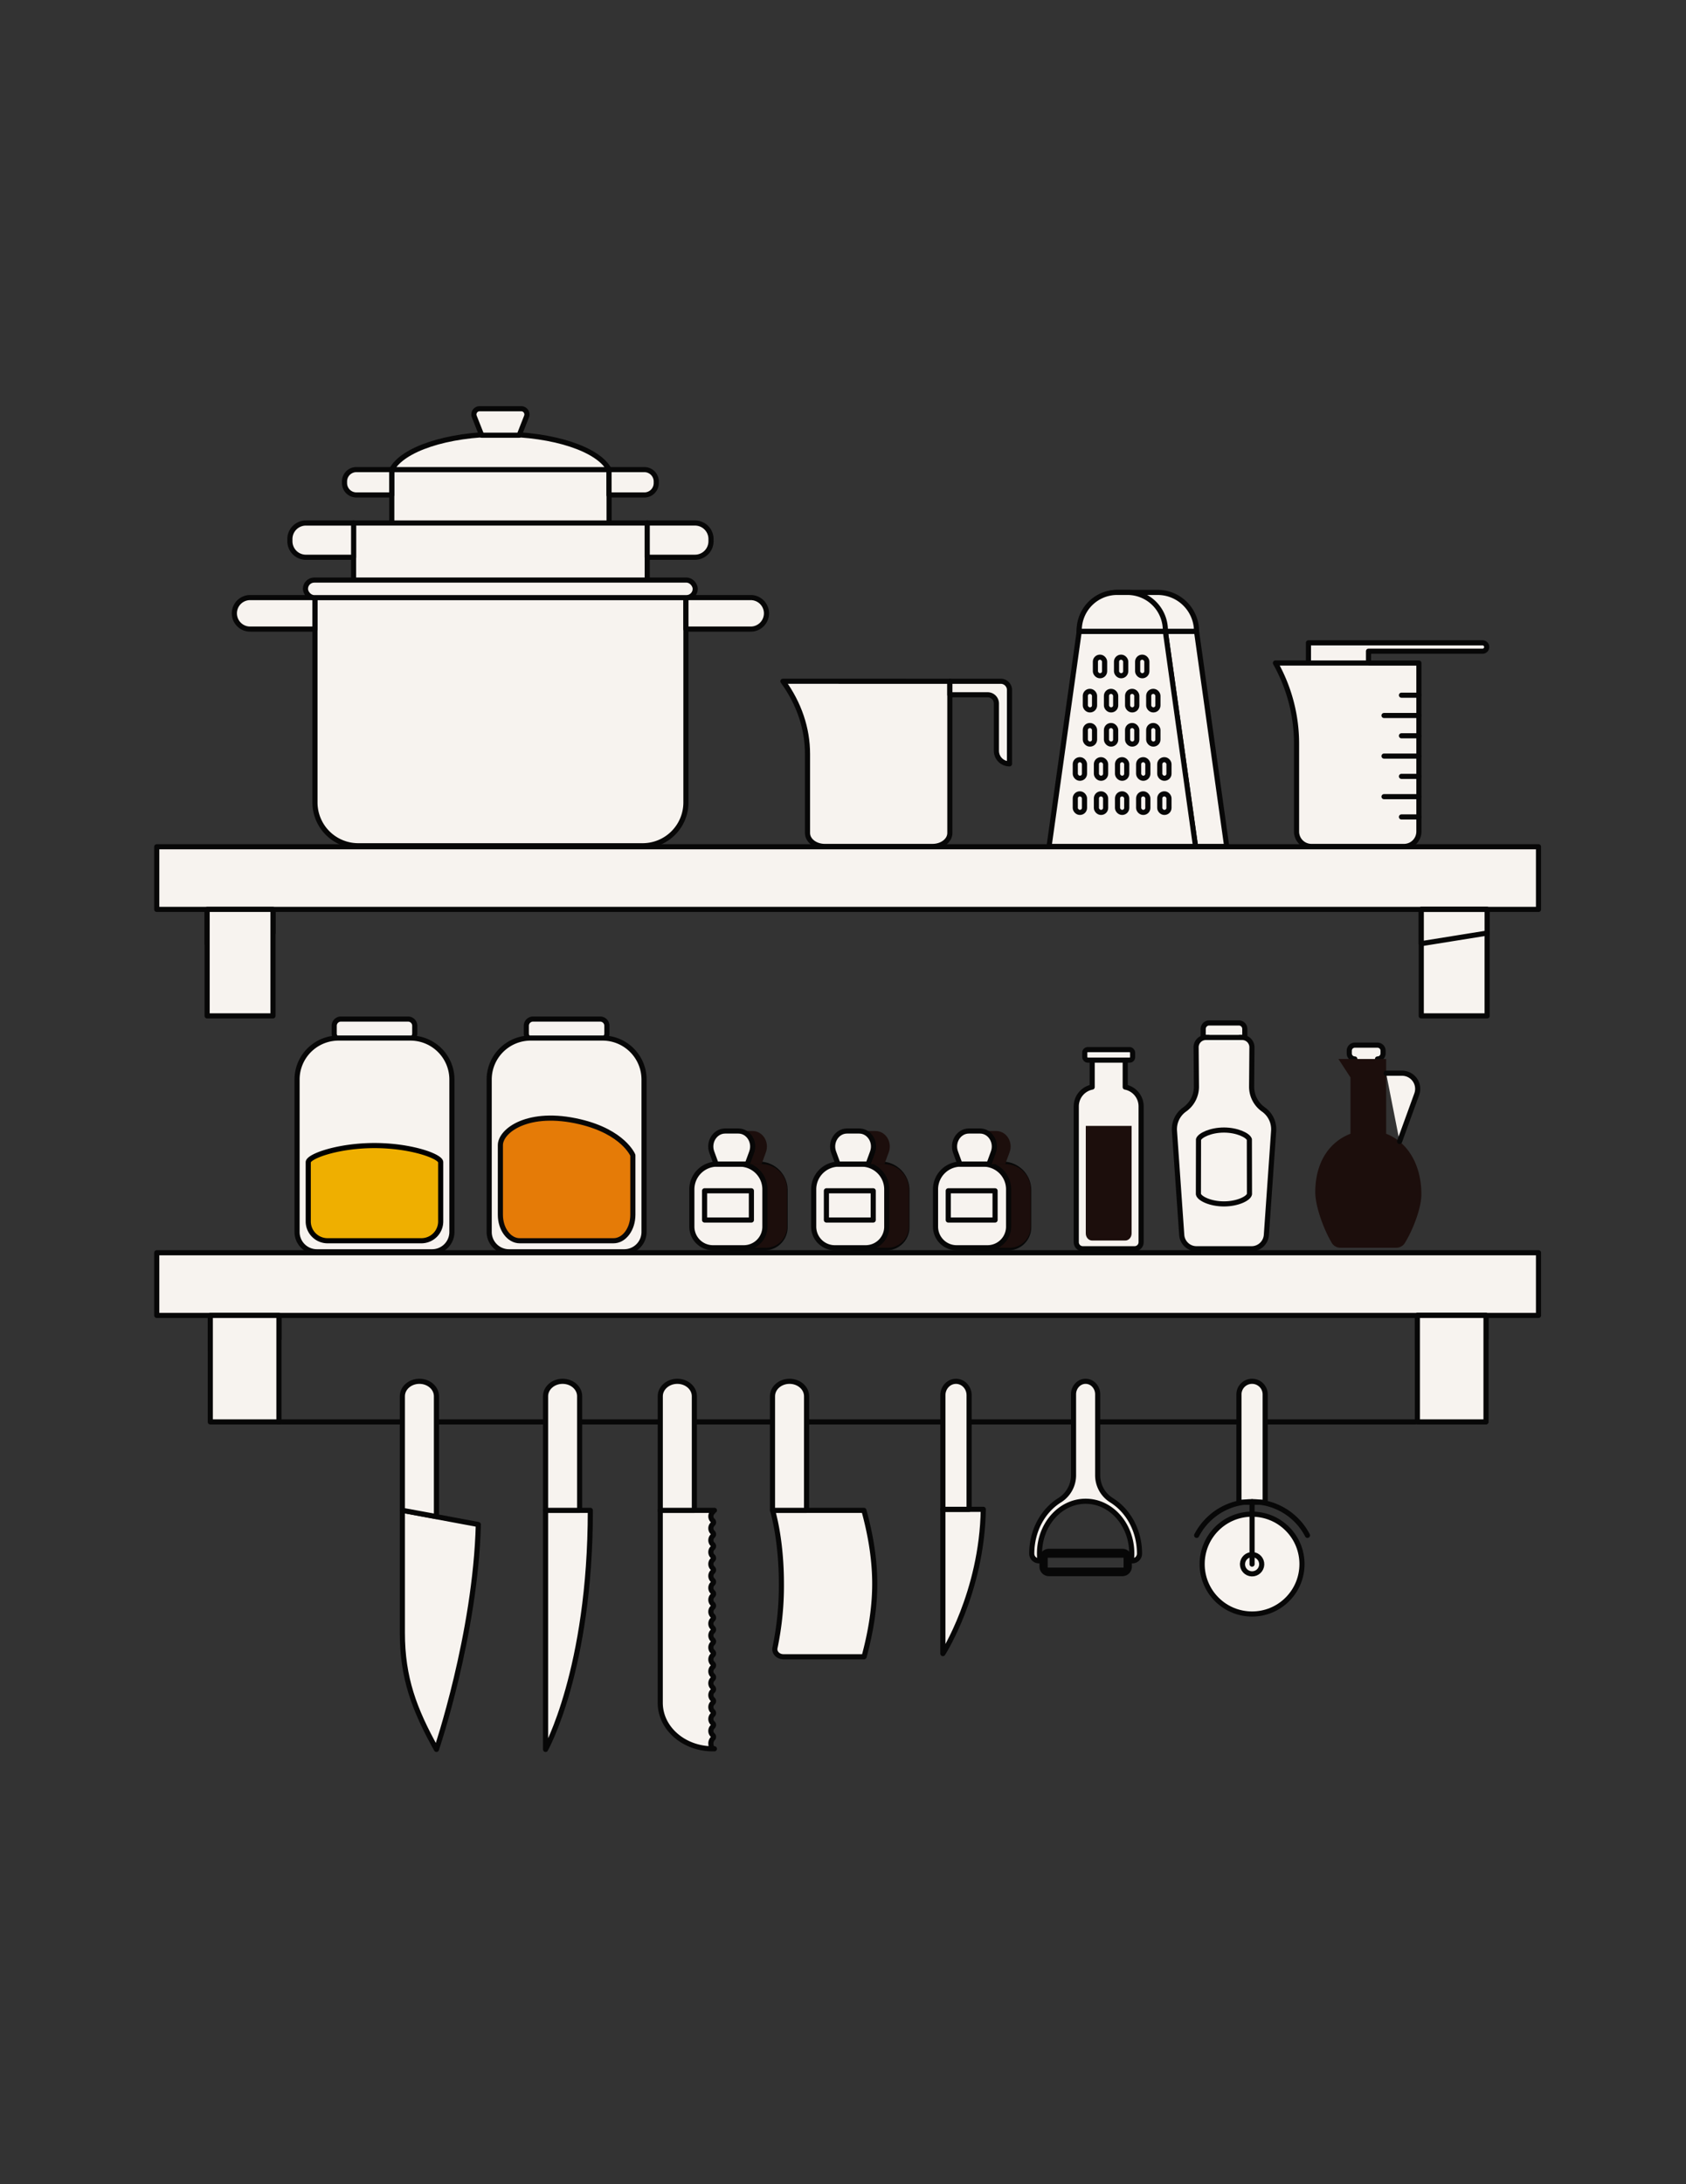 <svg xmlns="http://www.w3.org/2000/svg" viewBox="0 0 1316.07 1704.64">
    <rect x="0" y="0" width="1316.07" height="1704.64" fill="#333333" stroke="none"/>
    <defs>
        <style>.cls-1,.cls-2{fill:#f7f3ef;}.cls-2,.cls-4,.cls-7{stroke:#070707;}.cls-2,.cls-3,.cls-4,.cls-7{stroke-linecap:round;stroke-linejoin:round;stroke-width:4px;}.cls-3{fill:#efaf00;stroke:#000;}.cls-4{fill:#e57b07;}.cls-5{fill:#1c0e0c;}.cls-6{fill:#070707;}.cls-7{fill:none;}</style>
    </defs>
    <g id="Layer_2" data-name="Layer 2">
        <rect fill="none" x="-5841.65" y="-46.66" width="7197.02" height="2279.9" />
    </g>
    <g id="Chars">
        <g id="SHELVES">
            <g id="BUTTOM_SHELF" data-name="BUTTOM SHELF">
                <g id="JARS">
                    <path class="cls-2" d="M323.75,800.59v5.94a5.24,5.24,0,0,1-3.61,5v2.18a5.23,5.23,0,0,1-5.23,5.23H269.73a5.23,5.23,0,0,1-5.23-5.23v-2.18a5.22,5.22,0,0,1-3.62-5v-5.94a5.23,5.23,0,0,1,5.23-5.23h52.41A5.22,5.22,0,0,1,323.75,800.59Z" />
                    <path class="cls-2" d="M264.27,810.18h56.1a32.39,32.39,0,0,1,32.39,32.39v119A15.48,15.48,0,0,1,337.28,977H247.36a15.48,15.48,0,0,1-15.48-15.48v-119A32.39,32.39,0,0,1,264.27,810.18Z" />
                    <path class="cls-3" d="M344,907.09V953.3a15.08,15.08,0,0,1-15.08,15.08H255.69a15.09,15.09,0,0,1-15.08-15.08V907.09c0-4.57,23.15-13,51.71-13S344,902.52,344,907.09Z" />
                    <path class="cls-2" d="M473.73,800.59v5.94a5.23,5.23,0,0,1-3.62,5v2.18a5.23,5.23,0,0,1-5.23,5.23H419.71a5.22,5.22,0,0,1-5.23-5.23v-2.18a5.23,5.23,0,0,1-3.63-5v-5.94a5.23,5.23,0,0,1,5.23-5.23H468.5A5.23,5.23,0,0,1,473.73,800.59Z" />
                    <path class="cls-2" d="M414.24,810.18h56.1a32.39,32.39,0,0,1,32.39,32.39v119A15.48,15.48,0,0,1,487.25,977H397.33a15.48,15.48,0,0,1-15.48-15.48v-119A32.39,32.39,0,0,1,414.24,810.18Z" />
                    <path class="cls-4" d="M494,901.65V948.1c0,11.19-6.76,20.28-15.08,20.28H405.67c-8.33,0-15.08-9.09-15.08-20.28V893.8c0-11.37,21.81-27.79,62.07-18.29C486.67,883.54,494,901.65,494,901.65Z" />
                </g>
                <g id="SPICE">
                    <path class="cls-2" d="M576.11,908.58H592.5a20.32,20.32,0,0,1,20.32,20.32v29a16,16,0,0,1-16,16H571.77a16,16,0,0,1-16-16v-29A20.32,20.32,0,0,1,576.11,908.58Z" />
                    <path class="cls-5" d="M577,908.58h17.67a19.68,19.68,0,0,1,19.68,19.68v29.13a16.46,16.46,0,0,1-16.46,16.46H573.79a16.46,16.46,0,0,1-16.46-16.46V928.26A19.68,19.68,0,0,1,577,908.58Z" />
                    <path class="cls-2" d="M559.73,908.58H577.4a19.68,19.68,0,0,1,19.68,19.68v29.13a16.46,16.46,0,0,1-16.46,16.46H556.51a16.46,16.46,0,0,1-16.46-16.46V928.26A19.68,19.68,0,0,1,559.73,908.58Z" />
                    <rect class="cls-2" x="549.98" y="929.39" width="36.55" height="22.82" />
                    <path class="cls-5" d="M587.45,882.73H577.18c-7.91,0-13.33,8.6-10.43,16.53l3.4,9.27h24.33l3.4-9.27C600.78,891.33,595.36,882.73,587.45,882.73Z" />
                    <path class="cls-2" d="M576.33,882.73H566.05c-7.91,0-13.33,8.6-10.42,16.53l3.39,9.27h24.33l3.4-9.27C589.66,891.33,584.23,882.73,576.33,882.73Z" />
                    <path class="cls-2" d="M671.22,908.58H687.6a20.32,20.32,0,0,1,20.32,20.32v29a16,16,0,0,1-16,16H666.87a16,16,0,0,1-16-16v-29a20.32,20.32,0,0,1,20.32-20.32Z" />
                    <path class="cls-5" d="M672.11,908.58h17.67a19.68,19.68,0,0,1,19.68,19.68v29.13A16.46,16.46,0,0,1,693,973.84H668.89a16.46,16.46,0,0,1-16.46-16.46V928.26a19.68,19.68,0,0,1,19.68-19.68Z" />
                    <path class="cls-2" d="M654.84,908.58h17.67a19.68,19.68,0,0,1,19.68,19.68v29.13a16.46,16.46,0,0,1-16.46,16.46H651.62a16.46,16.46,0,0,1-16.46-16.46V928.26A19.68,19.68,0,0,1,654.84,908.58Z" />
                    <rect class="cls-2" x="645.08" y="929.39" width="36.55" height="22.82" />
                    <path class="cls-5" d="M683.35,882.73h-9.48c-7.91,0-13.33,8.6-10.42,16.53l3.39,9.27h23.54l3.4-9.27C696.68,891.33,691.26,882.73,683.35,882.73Z" />
                    <path class="cls-2" d="M670.64,882.73h-9.48c-7.91,0-13.33,8.6-10.43,16.53l3.4,9.27h23.54l3.39-9.27C684,891.33,678.55,882.73,670.64,882.73Z" />
                    <path class="cls-2" d="M766.33,908.58h16.38A20.32,20.32,0,0,1,803,928.9v29a16,16,0,0,1-16,16H762a16,16,0,0,1-16-16v-29a20.32,20.32,0,0,1,20.32-20.32Z" />
                    <path class="cls-5" d="M767.22,908.58h17.67a19.68,19.68,0,0,1,19.68,19.68v29.13a16.46,16.46,0,0,1-16.46,16.46H764a16.46,16.46,0,0,1-16.46-16.46V928.26A19.68,19.68,0,0,1,767.22,908.58Z" />
                    <path class="cls-2" d="M749.95,908.58h17.67a19.68,19.68,0,0,1,19.68,19.68v29.13a16.46,16.46,0,0,1-16.46,16.46H746.72a16.46,16.46,0,0,1-16.46-16.46V928.26A19.68,19.68,0,0,1,749.95,908.58Z" />
                    <rect class="cls-2" x="740.19" y="929.39" width="36.55" height="22.82" />
                    <path class="cls-5" d="M777.67,882.73H765.8c-7.91,0-13.33,8.6-10.42,16.53l3.39,9.27h25.92l3.4-9.27C791,891.33,785.58,882.73,777.67,882.73Z" />
                    <path class="cls-2" d="M765,882.73h-8.69c-7.91,0-13.33,8.6-10.42,16.53l3.39,9.27H772l3.39-9.27C778.28,891.33,772.86,882.73,765,882.73Z" />
                </g>
                <g id="SAUCES">
                    <path class="cls-2" d="M971.69,809.75h-3.82a4.68,4.68,0,0,1,.49,2.08v3.49a3.17,3.17,0,0,1-3.17,3.17h-19.3a3.17,3.17,0,0,1-3.18-3.17v-3.49a4.68,4.68,0,0,1,.49-2.08h-4v-6.67a4.68,4.68,0,0,1,4.69-4.68H967a4.67,4.67,0,0,1,4.68,4.68Z" />
                    <path class="cls-2" d="M986.92,899.6l-4,58.75a9.75,9.75,0,0,1-9.6,9.22H937.58a9.74,9.74,0,0,1-9.6-9.22l-4-58.75Z" />
                    <path class="cls-2" d="M994.19,882.74l-5.68,81.12A11.57,11.57,0,0,1,977,974.63h-43a11.57,11.57,0,0,1-11.55-10.77l-5.68-81.12A18.89,18.89,0,0,1,924.59,866a21.72,21.72,0,0,0,9.33-17.79l-.25-30.49a7.66,7.66,0,0,1,7.64-8h28.28a7.66,7.66,0,0,1,7.65,8L977,848.23A21.71,21.71,0,0,0,986.31,866,18.89,18.89,0,0,1,994.19,882.74Z" />
                    <path class="cls-2" d="M975.32,932c-.61,3.38-9.3,7.63-19.93,7.63s-19.32-4.25-19.93-7.63l.08-42.71c1.09-3.23,9.56-7.31,19.85-7.31s18.76,4.08,19.85,7.31Z" />
                    <path class="cls-2" d="M1079.61,820.08v2.09a4.34,4.34,0,0,1-4.34,4.34h0v6.6a4.51,4.51,0,0,1-4.51,4.52h-8.69a4.51,4.51,0,0,1-4.51-4.52v-6.6h0a4.34,4.34,0,0,1-4.34-4.34v-2.09a4.34,4.34,0,0,1,4.34-4.35h17.71A4.34,4.34,0,0,1,1079.61,820.08Z" />
                    <path class="cls-2" d="M1102.94,932.42c0,9.36-5.67,23.63-10.86,32a6.54,6.54,0,0,1-5.57,3.11H1049.7a6.55,6.55,0,0,1-5.62-3.19c-5.18-8.64-10.85-23.91-10.85-33.28a50.85,50.85,0,0,1,2.63-16.66H1100A53.28,53.28,0,0,1,1102.94,932.42Z" />
                    <path class="cls-5" d="M1109.5,932.08c0,11.13-6.75,28.09-12.9,38.06a7.78,7.78,0,0,1-6.62,3.7h-43.74a7.78,7.78,0,0,1-6.68-3.78c-6.15-10.27-12.88-28.43-12.88-39.55,0-22.33,10.14-38.92,27.49-45.64V840.93l-9.42-14.42H1082v58.36C1099.36,891.59,1109.5,909.76,1109.5,932.08Z" />
                    <path class="cls-2" d="M1082,837.63h12.44A12.2,12.2,0,0,1,1105.9,854l-13.4,36.86" />
                    <path class="cls-2" d="M890.74,863.51v106a5.11,5.11,0,0,1-5.11,5.11H845.24a5.11,5.11,0,0,1-5.12-5.11v-106a15.33,15.33,0,0,1,12.42-15.06V823.17h25.79v25.28A15.33,15.33,0,0,1,890.74,863.51Z" />
                    <path class="cls-5" d="M883.31,878.75v83.89c0,3.07-2.18,5.56-4.88,5.56h-26c-2.69,0-4.88-2.49-4.88-5.56V878.75Z" />
                    <rect class="cls-2" x="846.76" y="819.21" width="37.34" height="8.21" rx="2.35" />
                </g>
                <g id="SHELF">
                    <polygon class="cls-2" points="217.73 1026.67 164.15 1026.67 164.15 1053.39 217.73 1045.14 217.73 1026.67" />
                    <line class="cls-2" x1="216.93" y1="1109.77" x2="1104.77" y2="1109.77" />
                    <rect class="cls-2" x="122.35" y="977.76" width="1078.59" height="48.91" />
                    <rect class="cls-2" x="164.15" y="1026.67" width="53.58" height="83.1" />
                    <polygon class="cls-2" points="1159.97 1026.67 1106.38 1026.67 1106.38 1053.39 1159.97 1045.14 1159.97 1026.67" />
                    <rect class="cls-2" x="1106.38" y="1026.67" width="53.58" height="83.1" />
                </g>
                <g id="KNIVES">
                    <path class="cls-2" d="M314.08,1178.8v95.58c0,34.92,9.1,59.63,26.6,91h0s30.49-89.84,32.7-175.51Z" />
                    <path class="cls-2" d="M340.68,1183.67l-26.6-4.87v-89.07c0-6.43,5.95-11.65,13.3-11.65h0c7.34,0,13.3,5.22,13.3,11.65Z" />
                    <path class="cls-2" d="M460.81,1178.8H425.86v186.58S460.81,1303.26,460.81,1178.8Z" />
                    <path class="cls-2" d="M452.46,1178.8h-26.6v-89.07c0-6.43,5.95-11.65,13.3-11.65h0c7.34,0,13.3,5.22,13.3,11.65Z" />
                    <path class="cls-2" d="M556.36,1189.49a4.45,4.45,0,0,0,0,6.62,1.77,1.77,0,0,1,0,2.68l0,0a4.46,4.46,0,0,0,0,6.63,1.75,1.75,0,0,1,0,2.67l0,0a4.45,4.45,0,0,0,0,6.62,1.77,1.77,0,0,1,0,2.68l0,0a4.45,4.45,0,0,0,0,6.62,1.76,1.76,0,0,1,0,2.68l0,0a4.45,4.45,0,0,0,0,6.62,1.77,1.77,0,0,1,0,2.68l0,0a4.45,4.45,0,0,0,0,6.62,1.76,1.76,0,0,1,0,2.68l0,0a4.45,4.45,0,0,0,0,6.62,1.77,1.77,0,0,1,0,2.68l0,0a4.46,4.46,0,0,0,0,6.63,1.76,1.76,0,0,1,0,2.68l0,0a4.45,4.45,0,0,0,0,6.62,1.77,1.77,0,0,1,0,2.68l0,0a4.46,4.46,0,0,0,0,6.63,1.76,1.76,0,0,1,0,2.68l0,0a4.45,4.45,0,0,0,0,6.62,1.77,1.77,0,0,1,0,2.68l0,0a4.46,4.46,0,0,0,0,6.63,1.76,1.76,0,0,1,0,2.68l0,0a4.46,4.46,0,0,0,0,6.63,1.77,1.77,0,0,1,0,2.68l0,0a4.46,4.46,0,0,0,0,6.63,1.76,1.76,0,0,1,0,2.68l0,0a4.45,4.45,0,0,0,0,6.62,1.77,1.77,0,0,1,0,2.68l0,0a4.46,4.46,0,0,0,0,6.63,1.75,1.75,0,0,1,0,2.67l0,0a4.45,4.45,0,0,0,0,6.62,1.77,1.77,0,0,1,0,2.68l0,0a4.45,4.45,0,0,0,0,6.62,1.76,1.76,0,0,1,0,2.68l0,0a5.7,5.7,0,0,0-1.46,3.3c0,1,0,4.66,2.75,4.66h-1.27c-22.65,0-41-16.08-41-35.91V1178.8h42.28c-1.37,0-.39.52-1.29,1.36a4.46,4.46,0,0,0,0,6.63,1.76,1.76,0,0,1,0,2.68Z" />
                    <path class="cls-2" d="M542,1178.8h-26.6v-89.07c0-6.43,6-11.65,13.3-11.65h0c7.35,0,13.3,5.22,13.3,11.65Z" />
                    <path class="cls-2" d="M682.81,1236.14c0,21.48-4.09,41.25-8.32,56.93H611.56c-4.23,0-7.43-3.37-6.62-7a235.37,235.37,0,0,0,5-49.93c0-21.68-2.56-41.6-6.85-57.34h71.26C678.67,1194.54,682.81,1214.46,682.81,1236.14Z" />
                    <path class="cls-2" d="M629.58,1178.8H603v-89.07c0-6.43,5.95-11.65,13.3-11.65h0c7.34,0,13.3,5.22,13.3,11.65Z" />
                    <path class="cls-2" d="M767.54,1178c-1,65-31.55,112.62-31.55,112.62V1178Z" />
                    <path class="cls-2" d="M756.46,1178H736v-89.07c0-6,4.58-10.84,10.23-10.84h0c5.66,0,10.24,4.85,10.24,10.84Z" />
                    <path class="cls-2" d="M889.49,1212.58v.06a5.6,5.6,0,0,1-5.63,5.55h-.78a45.88,45.88,0,0,0,.36-5.78c0-22.48-16.11-40.71-36-40.71s-36,18.23-36,40.71a45.88,45.88,0,0,0,.36,5.78H811a5.6,5.6,0,0,1-5.63-5.55v-.06c0-17.92,8.76-33.52,21.7-41.63a22.93,22.93,0,0,0,10.91-19.4v-63.32c0-5.61,4.22-10.15,9.43-10.15a9,9,0,0,1,6.66,3,10.48,10.48,0,0,1,2.77,7.17v63.32a22.94,22.94,0,0,0,10.9,19.4C880.73,1179.06,889.49,1194.66,889.49,1212.58Z" />
                    <path class="cls-6" d="M876.12,1208.78H818.77a7.39,7.39,0,0,0-7.38,7.4v6.61a7.38,7.38,0,0,0,7.38,7.39h57.35a7.4,7.4,0,0,0,7.4-7.39v-6.61A7.4,7.4,0,0,0,876.12,1208.78Zm.93,14.7H817.84v-7.7h59.21Z" />
                    <path class="cls-2" d="M987.58,1172.48H967.11v-84.16a10.23,10.23,0,0,1,10.24-10.24h0a10.23,10.23,0,0,1,10.23,10.24Z" />
                    <circle class="cls-2" cx="977.35" cy="1220.74" r="38.97" transform="translate(-576.94 1048.64) rotate(-45)" />
                    <circle class="cls-2" cx="977.35" cy="1220.79" r="7.51" transform="translate(-437.38 1887.21) rotate(-76.54)" />
                    <path class="cls-7" d="M934.09,1198.33a48.73,48.73,0,0,1,86.51,0" />
                    <line class="cls-2" x1="977.35" y1="1172.04" x2="977.35" y2="1220.79" />
                </g>
            </g>
            <g id="TOP_SHELF" data-name="TOP SHELF">
                <g id="SHELF-2" data-name="SHELF">
                    <polygon class="cls-2" points="213.08 709.79 161.67 709.79 161.67 736.51 213.08 728.25 213.08 709.79" />
                    <rect class="cls-2" x="122.35" y="660.88" width="1078.59" height="48.91" transform="translate(1323.29 1370.66) rotate(180)" />
                    <rect class="cls-2" x="1109.43" y="709.79" width="51.41" height="83.1" transform="translate(2270.26 1502.67) rotate(180)" />
                    <polygon class="cls-2" points="1160.84 709.79 1109.43 709.79 1109.43 736.51 1160.84 728.25 1160.84 709.79" />
                    <rect class="cls-2" x="161.67" y="709.79" width="51.41" height="83.1" transform="translate(374.75 1502.67) rotate(180)" />
                </g>
                <path id="SCOOP" class="cls-2" d="M1160.5,505a3.24,3.24,0,0,1-3.25,3.25h-89v20.95a19.06,19.06,0,0,1-19.06,19.06h-8.76a19.06,19.06,0,0,1-19.07-19.06V501.72h135.87A3.26,3.26,0,0,1,1160.5,505Z" />
                <g id="GRATER">
                    <polygon class="cls-2" points="957.55 660.63 933.21 660.63 909.66 492.72 934 492.72 957.55 660.63" />
                    <polygon class="cls-2" points="933.21 660.63 818.89 660.63 842.44 492.72 909.66 492.72 933.21 660.63" />
                    <rect class="cls-2" x="855.05" y="512.93" width="7.19" height="14.46" rx="3.5" />
                    <rect class="cls-2" x="871.54" y="512.93" width="7.19" height="14.46" rx="3.5" />
                    <rect class="cls-2" x="888.03" y="512.93" width="7.19" height="14.46" rx="3.5" />
                    <rect class="cls-2" x="847.2" y="539.6" width="7.19" height="14.46" rx="3.5" />
                    <rect class="cls-2" x="863.69" y="539.6" width="7.19" height="14.46" rx="3.5" />
                    <rect class="cls-2" x="880.18" y="539.6" width="7.19" height="14.46" rx="3.5" />
                    <rect class="cls-2" x="896.67" y="539.6" width="7.19" height="14.46" rx="3.5" />
                    <rect class="cls-2" x="847.2" y="566.27" width="7.19" height="14.46" rx="3.5" />
                    <rect class="cls-2" x="863.69" y="566.27" width="7.19" height="14.46" rx="3.5" />
                    <rect class="cls-2" x="880.18" y="566.27" width="7.19" height="14.46" rx="3.5" />
                    <rect class="cls-2" x="896.67" y="566.27" width="7.19" height="14.46" rx="3.5" />
                    <rect class="cls-2" x="839.35" y="592.94" width="7.19" height="14.46" rx="3.5" />
                    <rect class="cls-2" x="855.84" y="592.94" width="7.19" height="14.46" rx="3.5" />
                    <rect class="cls-2" x="872.32" y="592.94" width="7.19" height="14.46" rx="3.5" />
                    <rect class="cls-2" x="888.81" y="592.94" width="7.19" height="14.46" rx="3.5" />
                    <rect class="cls-2" x="905.3" y="592.94" width="7.19" height="14.46" rx="3.5" />
                    <rect class="cls-2" x="839.35" y="619.6" width="7.19" height="14.46" rx="3.5" />
                    <rect class="cls-2" x="855.84" y="619.6" width="7.19" height="14.46" rx="3.5" />
                    <rect class="cls-2" x="872.32" y="619.6" width="7.19" height="14.46" rx="3.5" />
                    <rect class="cls-2" x="888.81" y="619.6" width="7.19" height="14.46" rx="3.5" />
                    <rect class="cls-2" x="905.3" y="619.6" width="7.19" height="14.46" rx="3.5" />
                    <path class="cls-2" d="M903.65,462.37H872.79a30.35,30.35,0,0,0-30.35,30.35H934A30.35,30.35,0,0,0,903.65,462.37Z" />
                    <path class="cls-2" d="M872,462.37h8.12a29.55,29.55,0,0,1,29.55,29.55v.8a0,0,0,0,1,0,0H842.44a0,0,0,0,1,0,0v-.8A29.55,29.55,0,0,1,872,462.37Z" />
                </g>
                <g id="BEAKER">
                    <path class="cls-2" d="M1107.57,517.51V649A11.62,11.62,0,0,1,1096,660.63h-72.26A11.62,11.62,0,0,1,1012.07,649V580.47a128.42,128.42,0,0,0-16.49-63Z" />
                    <line class="cls-2" x1="1107.57" y1="542.6" x2="1093.96" y2="542.6" />
                    <line class="cls-2" x1="1107.57" y1="574.27" x2="1093.96" y2="574.27" />
                    <line class="cls-2" x1="1107.57" y1="558.44" x2="1080.34" y2="558.44" />
                    <line class="cls-2" x1="1107.57" y1="590.11" x2="1080.34" y2="590.11" />
                    <line class="cls-2" x1="1107.57" y1="605.94" x2="1093.96" y2="605.94" />
                    <line class="cls-2" x1="1107.57" y1="637.61" x2="1093.96" y2="637.61" />
                    <line class="cls-2" x1="1107.57" y1="621.78" x2="1080.34" y2="621.78" />
                </g>
                <g id="POTS">
                    <path class="cls-2" d="M305.81,366.53H475.45a0,0,0,0,1,0,0v85a33.78,33.78,0,0,1-33.78,33.78H339.6a33.78,33.78,0,0,1-33.78-33.78v-85A0,0,0,0,1,305.81,366.53Z" />
                    <path class="cls-2" d="M475.45,366.53H503a9.25,9.25,0,0,1,9.25,9.25v1.28a9.25,9.25,0,0,1-9.25,9.25h-27.6a0,0,0,0,1,0,0V366.53A0,0,0,0,1,475.45,366.53Z" />
                    <path class="cls-2" d="M269,366.53h27.6a9.25,9.25,0,0,1,9.25,9.25v1.28a9.25,9.25,0,0,1-9.25,9.25H269a0,0,0,0,1,0,0V366.53A0,0,0,0,1,269,366.53Z" transform="translate(574.78 752.83) rotate(-180)" />
                    <path class="cls-2" d="M276,408.2H505.22a0,0,0,0,1,0,0V534.94a33.78,33.78,0,0,1-33.78,33.78H309.82A33.78,33.78,0,0,1,276,534.94V408.2a0,0,0,0,1,0,0Z" />
                    <path class="cls-2" d="M505.22,408.2h37.29A12.5,12.5,0,0,1,555,420.7v1.72a12.5,12.5,0,0,1-12.5,12.5H505.22a0,0,0,0,1,0,0V408.2A0,0,0,0,1,505.22,408.2Z" />
                    <path class="cls-2" d="M226.25,408.2h37.29A12.5,12.5,0,0,1,276,420.7v1.72a12.5,12.5,0,0,1-12.5,12.5H226.25a0,0,0,0,1,0,0V408.2a0,0,0,0,1,0,0Z" transform="translate(502.29 843.13) rotate(-180)" />
                    <path class="cls-2" d="M501.64,660.1h-222a33.79,33.79,0,0,1-33.78-33.78v-169H535.42v169A33.78,33.78,0,0,1,501.64,660.1Z" />
                    <path class="cls-2" d="M586,491H535.42v-24.6H586a12.3,12.3,0,0,1,12.3,12.3h0A12.3,12.3,0,0,1,586,491Z" />
                    <path class="cls-2" d="M195.24,491h50.6v-24.6h-50.6a12.3,12.3,0,0,0-12.3,12.3h0A12.29,12.29,0,0,0,195.24,491Z" />
                    <rect class="cls-2" x="238.43" y="452.74" width="304.25" height="13.71" rx="6.85" />
                    <path class="cls-2" d="M475.45,366.53H305.81c8.23-15.8,43.08-27.66,84.83-27.66S467.23,350.73,475.45,366.53Z" />
                    <path class="cls-2" d="M406.88,319h-32.5a4.47,4.47,0,0,0-4.15,6.11L376,339.68h29.28L411,325.11A4.47,4.47,0,0,0,406.88,319Z" />
                </g>
                <g id="POT">
                    <path class="cls-2" d="M741.44,531.71V650.16c0,5.79-6.05,10.47-13.52,10.47H643.85c-7.47,0-13.52-4.68-13.52-10.47V588.42c0-19.87-6.61-39.4-19.19-56.71Z" />
                    <path class="cls-2" d="M788,538.54v57.63h0A10.2,10.2,0,0,1,777.78,586v-36.9a6.84,6.84,0,0,0-6.84-6.84H741.45V531.71h39.69A6.83,6.83,0,0,1,788,538.54Z" />
                </g>
            </g>
        </g>
    </g>
</svg>